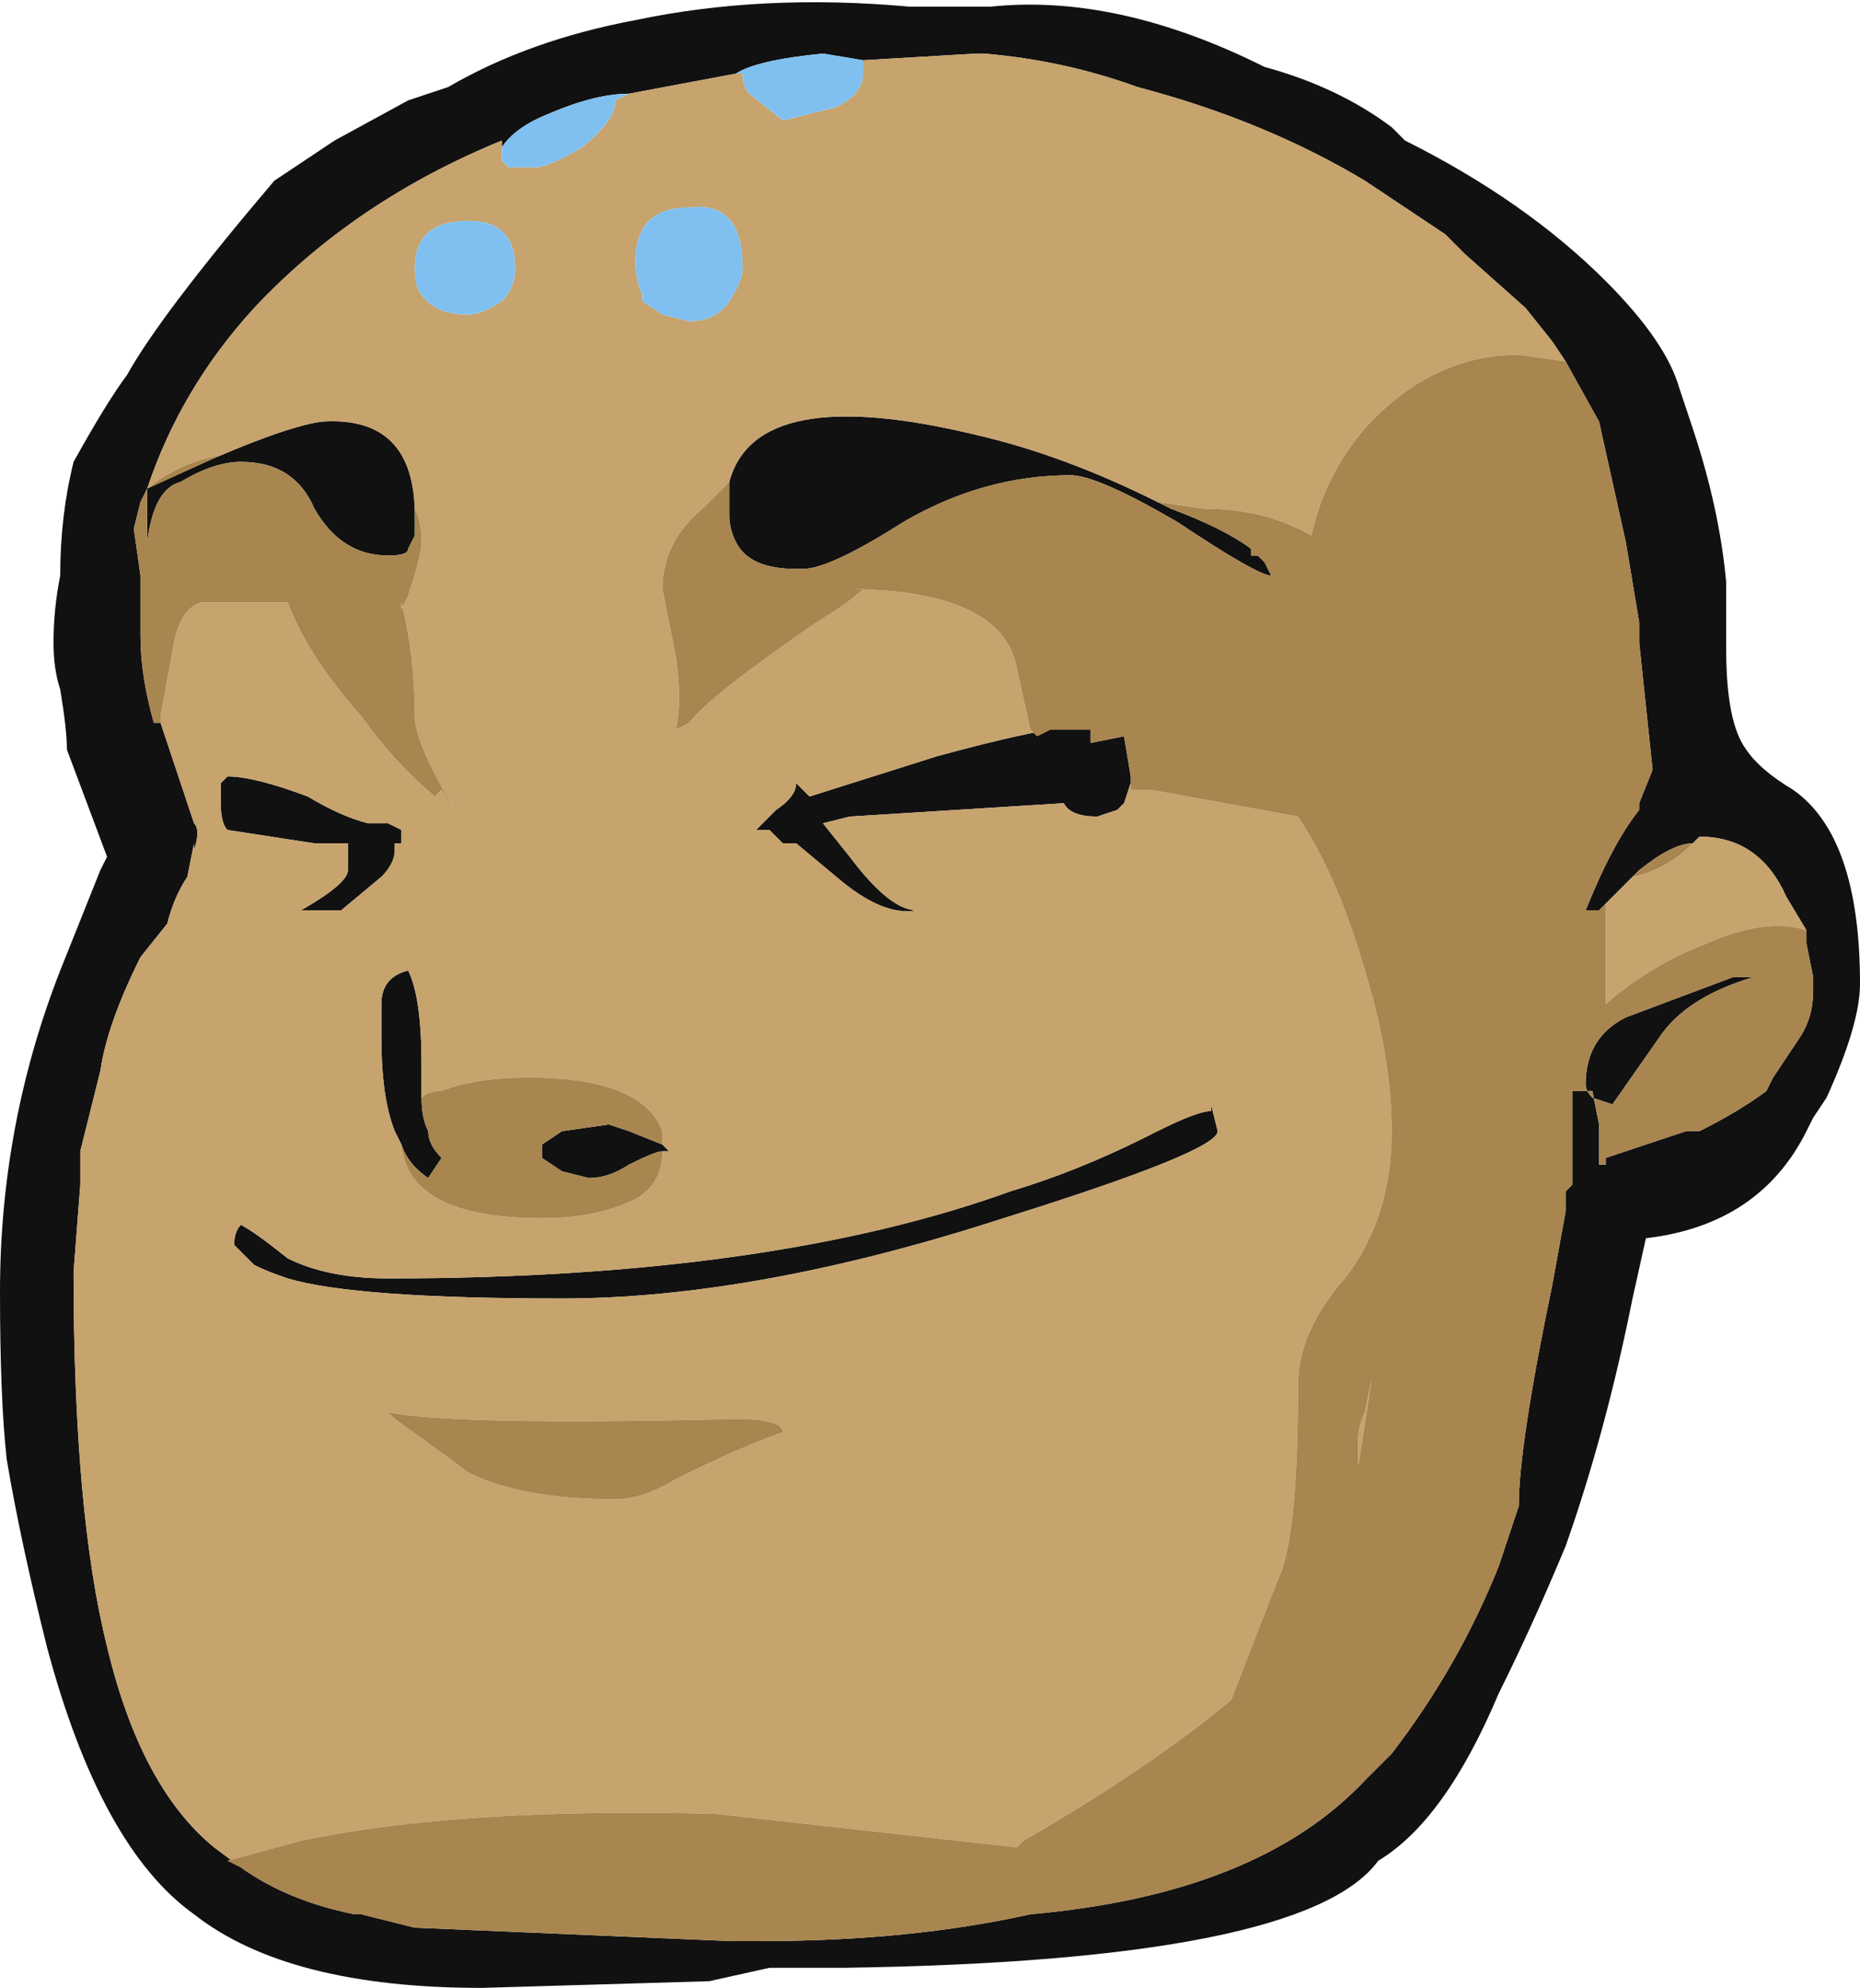 <?xml version="1.0" encoding="UTF-8" standalone="no"?>
<svg xmlns:ffdec="https://www.free-decompiler.com/flash" xmlns:xlink="http://www.w3.org/1999/xlink" ffdec:objectType="shape" height="14.85px" width="13.9px" xmlns="http://www.w3.org/2000/svg">
  <g transform="matrix(1.0, 0.0, 0.0, 1.0, -9.1, 26.1)">
    <path d="M19.6 -25.05 Q20.5 -24.6 21.1 -24.0 21.55 -23.55 21.65 -23.2 L21.75 -22.9 Q21.95 -22.3 22.0 -21.75 L22.0 -21.25 Q22.0 -20.7 22.15 -20.5 22.25 -20.35 22.5 -20.2 23.0 -19.85 23.0 -18.75 23.0 -18.45 22.75 -17.9 L22.65 -17.75 22.6 -17.65 Q22.25 -16.95 21.4 -16.85 L21.3 -16.4 Q21.1 -15.4 20.8 -14.55 20.55 -13.95 20.3 -13.45 19.9 -12.5 19.4 -12.2 18.85 -11.45 15.4 -11.4 L14.85 -11.4 14.4 -11.3 12.7 -11.25 Q11.25 -11.25 10.55 -11.8 9.85 -12.3 9.45 -13.8 9.25 -14.6 9.15 -15.2 9.1 -15.65 9.1 -16.45 9.1 -17.7 9.55 -18.85 L9.85 -19.6 9.9 -19.7 9.6 -20.5 Q9.6 -20.65 9.55 -20.95 9.5 -21.1 9.5 -21.3 9.5 -21.55 9.55 -21.8 9.55 -22.25 9.65 -22.65 9.9 -23.1 10.05 -23.3 10.3 -23.75 11.15 -24.75 L11.6 -25.05 12.15 -25.35 12.45 -25.45 Q13.05 -25.8 13.85 -25.95 14.8 -26.15 15.9 -26.05 L16.5 -26.05 Q17.45 -26.15 18.55 -25.6 19.1 -25.45 19.5 -25.15 L19.6 -25.05 M20.8 -23.4 L20.7 -23.55 20.5 -23.8 20.05 -24.2 19.9 -24.35 19.3 -24.75 Q18.55 -25.2 17.6 -25.45 17.05 -25.65 16.45 -25.7 L16.4 -25.7 15.55 -25.65 15.55 -25.6 15.55 -25.65 15.25 -25.7 Q14.75 -25.65 14.6 -25.55 L13.8 -25.4 Q13.55 -25.4 13.2 -25.25 12.95 -25.15 12.85 -25.0 L12.85 -25.05 Q11.75 -24.6 11.0 -23.8 10.45 -23.2 10.2 -22.45 11.15 -22.9 11.5 -22.95 12.2 -23.0 12.2 -22.25 L12.2 -22.1 12.15 -22.0 Q12.15 -21.95 12.0 -21.95 11.65 -21.95 11.45 -22.3 11.3 -22.65 10.9 -22.65 10.7 -22.65 10.45 -22.5 10.25 -22.45 10.2 -22.05 L10.2 -22.45 10.15 -22.35 10.1 -22.15 10.15 -21.8 Q10.15 -21.6 10.15 -21.35 10.15 -21.05 10.25 -20.7 L10.3 -20.7 10.55 -19.95 Q10.6 -19.9 10.55 -19.75 L10.55 -19.8 10.5 -19.55 Q10.4 -19.4 10.35 -19.2 L10.15 -18.95 Q9.9 -18.45 9.85 -18.1 L9.7 -17.5 9.7 -17.25 9.65 -16.6 Q9.65 -14.8 9.9 -13.8 10.15 -12.75 10.7 -12.3 L10.9 -12.15 Q11.25 -11.9 11.75 -11.8 L11.8 -11.8 12.2 -11.7 14.55 -11.6 14.8 -11.6 Q15.9 -11.6 16.8 -11.8 18.5 -11.95 19.3 -12.8 L19.5 -13.0 Q20.0 -13.65 20.3 -14.4 L20.45 -14.85 Q20.45 -15.3 20.7 -16.5 L20.8 -17.05 20.8 -17.2 20.85 -17.25 20.85 -17.95 20.95 -17.95 21.0 -17.95 21.05 -17.7 21.05 -17.4 21.1 -17.4 21.1 -17.45 21.7 -17.65 21.8 -17.65 Q22.1 -17.8 22.3 -17.95 L22.35 -18.05 22.55 -18.35 Q22.65 -18.5 22.65 -18.7 L22.65 -18.8 22.6 -19.05 22.6 -19.15 22.45 -19.4 Q22.25 -19.85 21.8 -19.85 L21.75 -19.8 Q21.6 -19.8 21.35 -19.6 L21.1 -19.35 21.05 -19.3 20.95 -19.3 Q21.15 -19.8 21.35 -20.05 L21.35 -20.1 21.45 -20.35 21.35 -21.3 21.35 -21.45 21.25 -22.05 21.05 -22.95 20.8 -23.4 M17.55 -20.25 L17.5 -20.1 17.45 -20.05 17.3 -20.0 Q17.1 -20.0 17.05 -20.1 L15.45 -20.0 15.25 -19.95 15.45 -19.7 Q15.75 -19.3 15.95 -19.3 15.7 -19.25 15.35 -19.55 L15.05 -19.8 Q15.0 -19.8 14.95 -19.8 L14.85 -19.9 14.75 -19.9 14.9 -20.05 Q15.05 -20.15 15.05 -20.25 L15.15 -20.15 16.1 -20.45 Q16.65 -20.6 16.95 -20.65 L17.25 -20.65 17.25 -20.55 17.5 -20.6 17.55 -20.3 17.55 -20.25 M14.55 -22.5 Q14.75 -23.25 16.4 -22.85 17.05 -22.7 17.75 -22.35 L17.85 -22.3 Q18.25 -22.15 18.45 -22.0 L18.45 -21.95 18.5 -21.95 18.55 -21.9 18.6 -21.8 Q18.5 -21.8 17.9 -22.2 17.3 -22.55 17.1 -22.55 16.45 -22.55 15.85 -22.2 15.3 -21.85 15.1 -21.85 L15.05 -21.85 Q14.7 -21.85 14.6 -22.05 14.55 -22.15 14.55 -22.25 14.55 -22.4 14.55 -22.5 M12.1 -19.9 L12.1 -19.8 12.05 -19.8 12.05 -19.75 Q12.05 -19.65 11.95 -19.55 L11.65 -19.3 11.35 -19.3 Q11.7 -19.5 11.7 -19.6 L11.7 -19.8 11.45 -19.8 10.8 -19.9 Q10.75 -19.95 10.75 -20.1 L10.75 -20.25 10.8 -20.3 Q11.0 -20.3 11.4 -20.15 11.65 -20.0 11.85 -19.95 L12.0 -19.95 12.1 -19.9 M12.1 -17.55 L12.05 -17.65 Q11.95 -17.9 11.95 -18.35 L11.95 -18.6 Q11.95 -18.8 12.15 -18.85 12.25 -18.65 12.25 -18.15 12.25 -18.0 12.25 -17.9 12.25 -17.75 12.3 -17.65 12.3 -17.55 12.4 -17.45 L12.3 -17.3 Q12.15 -17.4 12.1 -17.55 M14.05 -17.55 L14.1 -17.5 14.05 -17.5 Q14.0 -17.5 13.8 -17.4 13.65 -17.3 13.5 -17.3 L13.3 -17.35 13.15 -17.45 13.15 -17.55 13.3 -17.65 13.65 -17.7 13.8 -17.65 14.05 -17.55 M13.3 -16.4 Q11.75 -16.4 11.25 -16.55 11.1 -16.6 11.0 -16.65 L10.85 -16.8 Q10.85 -16.9 10.9 -16.95 11.0 -16.9 11.25 -16.7 11.55 -16.55 12.0 -16.55 14.85 -16.55 16.65 -17.2 17.15 -17.35 17.65 -17.6 L17.75 -17.65 Q18.05 -17.8 18.15 -17.8 L18.15 -17.85 18.2 -17.65 Q18.2 -17.5 16.6 -17.0 14.75 -16.4 13.3 -16.4 M21.15 -17.85 L21.0 -17.9 Q20.95 -17.95 20.95 -18.0 20.95 -18.35 21.25 -18.5 L22.05 -18.8 22.2 -18.8 Q21.7 -18.65 21.5 -18.35 L21.15 -17.85" fill="#111111" fill-rule="evenodd" stroke="none"/>
    <path d="M15.55 -25.6 L15.55 -25.65 16.4 -25.7 16.45 -25.7 Q17.05 -25.65 17.6 -25.45 18.55 -25.2 19.3 -24.75 L19.9 -24.35 20.05 -24.2 20.5 -23.8 20.7 -23.55 20.8 -23.4 20.45 -23.45 Q19.8 -23.45 19.3 -22.9 19.0 -22.55 18.9 -22.1 18.55 -22.3 18.1 -22.3 L17.75 -22.35 17.85 -22.3 17.75 -22.35 Q17.05 -22.7 16.4 -22.85 14.75 -23.25 14.55 -22.5 14.45 -22.4 14.35 -22.3 14.05 -22.05 14.05 -21.7 L14.15 -21.2 Q14.2 -20.85 14.15 -20.65 L14.25 -20.7 Q14.4 -20.9 15.2 -21.45 15.45 -21.6 15.55 -21.7 L15.4 -21.7 Q16.6 -21.7 16.7 -21.1 L16.8 -20.65 16.85 -20.6 16.95 -20.65 Q16.65 -20.6 16.1 -20.45 L15.15 -20.15 15.05 -20.25 Q15.05 -20.15 14.9 -20.05 L14.75 -19.9 14.85 -19.9 14.95 -19.8 Q15.0 -19.8 15.05 -19.8 L15.35 -19.55 Q15.7 -19.25 15.95 -19.3 15.75 -19.3 15.45 -19.7 L15.25 -19.95 15.45 -20.0 17.05 -20.1 Q17.1 -20.0 17.3 -20.0 L17.45 -20.05 17.5 -20.1 17.55 -20.25 17.55 -20.2 17.7 -20.2 18.8 -20.0 Q19.1 -19.55 19.3 -18.85 19.5 -18.2 19.5 -17.65 19.5 -17.0 19.15 -16.55 18.8 -16.15 18.8 -15.75 18.8 -14.6 18.65 -14.3 L18.3 -13.4 Q17.7 -12.9 16.75 -12.35 L16.7 -12.3 14.45 -12.55 Q12.55 -12.6 11.35 -12.35 L10.8 -12.2 10.9 -12.15 10.7 -12.3 Q10.15 -12.75 9.9 -13.8 9.65 -14.8 9.65 -16.6 L9.7 -17.25 9.7 -17.5 9.85 -18.1 Q9.9 -18.45 10.15 -18.95 L10.35 -19.2 Q10.4 -19.4 10.5 -19.55 L10.55 -19.8 10.55 -19.75 Q10.6 -19.9 10.55 -19.95 L10.3 -20.7 10.3 -20.75 10.4 -21.3 Q10.45 -21.55 10.6 -21.6 L11.25 -21.6 Q11.4 -21.2 11.8 -20.75 12.05 -20.4 12.35 -20.15 L12.4 -20.2 12.5 -20.05 Q12.2 -20.55 12.2 -20.75 12.2 -21.2 12.1 -21.6 L12.1 -21.55 12.15 -21.65 Q12.25 -21.95 12.25 -22.05 12.25 -22.2 12.2 -22.3 L12.2 -22.25 Q12.2 -23.0 11.5 -22.95 11.15 -22.9 10.2 -22.45 10.45 -23.2 11.0 -23.8 11.75 -24.6 12.85 -25.05 L12.85 -25.0 12.85 -24.9 12.9 -24.85 13.1 -24.85 Q13.2 -24.85 13.45 -25.0 13.7 -25.2 13.7 -25.35 L13.8 -25.4 14.6 -25.55 14.65 -25.55 Q14.65 -25.45 14.7 -25.4 L14.95 -25.2 15.35 -25.3 Q15.55 -25.4 15.55 -25.55 L15.55 -25.6 M21.1 -19.35 L21.35 -19.6 21.3 -19.55 Q21.55 -19.6 21.75 -19.8 L21.8 -19.85 Q22.25 -19.85 22.45 -19.4 L22.6 -19.15 Q22.3 -19.25 21.85 -19.05 21.45 -18.9 21.1 -18.6 L21.1 -19.35 M12.2 -24.1 Q12.2 -23.95 12.25 -23.9 12.35 -23.75 12.6 -23.75 12.7 -23.75 12.85 -23.85 12.95 -23.95 12.95 -24.1 12.95 -24.45 12.6 -24.45 12.2 -24.45 12.2 -24.1 M13.9 -23.85 L14.05 -23.75 14.25 -23.7 Q14.45 -23.7 14.55 -23.85 14.65 -24.0 14.65 -24.1 14.65 -24.6 14.25 -24.55 13.85 -24.55 13.85 -24.15 13.85 -24.0 13.9 -23.9 L13.9 -23.85 M12.25 -17.9 Q12.25 -18.0 12.25 -18.15 12.25 -18.65 12.15 -18.85 11.95 -18.8 11.95 -18.6 L11.95 -18.35 Q11.95 -17.9 12.05 -17.65 L12.1 -17.55 Q12.15 -17.0 13.15 -17.0 13.5 -17.0 13.75 -17.1 14.05 -17.2 14.05 -17.5 L14.1 -17.5 14.05 -17.55 14.05 -17.65 Q13.9 -18.05 13.05 -18.05 12.65 -18.05 12.4 -17.95 12.3 -17.95 12.25 -17.9 M12.1 -19.9 L12.0 -19.95 11.85 -19.95 Q11.65 -20.0 11.4 -20.15 11.0 -20.3 10.8 -20.3 L10.75 -20.25 10.75 -20.1 Q10.75 -19.95 10.8 -19.9 L11.45 -19.8 11.7 -19.8 11.7 -19.6 Q11.7 -19.5 11.35 -19.3 L11.65 -19.3 11.95 -19.55 Q12.05 -19.65 12.05 -19.75 L12.05 -19.8 12.1 -19.8 12.1 -19.9 M12.0 -15.55 L12.05 -15.5 Q12.4 -15.25 12.6 -15.1 13.0 -14.9 13.7 -14.9 13.9 -14.9 14.15 -15.05 14.65 -15.3 14.95 -15.4 14.95 -15.5 14.6 -15.5 12.5 -15.45 12.0 -15.55 M13.3 -16.4 Q14.75 -16.4 16.6 -17.0 18.2 -17.5 18.2 -17.65 L18.15 -17.85 18.15 -17.8 Q18.05 -17.8 17.75 -17.65 L17.65 -17.6 Q17.15 -17.35 16.65 -17.2 14.85 -16.55 12.0 -16.55 11.55 -16.55 11.25 -16.7 11.0 -16.9 10.9 -16.95 10.85 -16.9 10.85 -16.8 L11.0 -16.65 Q11.1 -16.6 11.25 -16.55 11.75 -16.4 13.3 -16.4 M19.35 -15.8 Q19.3 -15.45 19.25 -15.15 L19.25 -15.35 Q19.25 -15.45 19.3 -15.55 L19.35 -15.8 M10.75 -22.7 Q10.45 -22.65 10.2 -22.45 L10.75 -22.7" fill="#c7a36d" fill-rule="evenodd" stroke="none"/>
    <path d="M12.2 -22.25 L12.2 -22.3 Q12.25 -22.2 12.25 -22.05 12.25 -21.95 12.15 -21.65 L12.1 -21.55 12.1 -21.6 Q12.2 -21.2 12.2 -20.75 12.2 -20.55 12.5 -20.05 L12.4 -20.2 12.35 -20.15 Q12.05 -20.4 11.8 -20.75 11.4 -21.2 11.25 -21.6 L10.6 -21.6 Q10.45 -21.55 10.4 -21.3 L10.3 -20.75 10.3 -20.7 10.25 -20.7 Q10.15 -21.05 10.15 -21.35 10.15 -21.6 10.15 -21.8 L10.1 -22.15 10.15 -22.35 10.2 -22.45 10.2 -22.05 Q10.25 -22.45 10.45 -22.5 10.7 -22.65 10.9 -22.65 11.3 -22.65 11.45 -22.3 11.65 -21.95 12.0 -21.95 12.15 -21.95 12.15 -22.0 L12.2 -22.1 12.2 -22.25 M10.9 -12.15 L10.8 -12.2 11.35 -12.35 Q12.55 -12.6 14.45 -12.55 L16.7 -12.3 16.75 -12.35 Q17.7 -12.9 18.3 -13.4 L18.65 -14.3 Q18.8 -14.6 18.8 -15.75 18.8 -16.15 19.15 -16.55 19.5 -17.0 19.5 -17.65 19.5 -18.2 19.3 -18.85 19.1 -19.55 18.8 -20.0 L17.7 -20.2 17.55 -20.2 17.55 -20.25 17.55 -20.3 17.5 -20.6 17.25 -20.55 17.25 -20.65 16.95 -20.65 16.85 -20.6 16.8 -20.65 16.7 -21.1 Q16.6 -21.7 15.4 -21.7 L15.55 -21.7 Q15.45 -21.6 15.2 -21.45 14.4 -20.9 14.25 -20.7 L14.15 -20.65 Q14.2 -20.85 14.15 -21.2 L14.05 -21.7 Q14.05 -22.05 14.35 -22.3 14.45 -22.4 14.55 -22.5 14.55 -22.4 14.55 -22.25 14.55 -22.15 14.6 -22.05 14.7 -21.85 15.05 -21.85 L15.1 -21.85 Q15.3 -21.85 15.85 -22.2 16.45 -22.55 17.1 -22.55 17.3 -22.55 17.9 -22.2 18.5 -21.8 18.6 -21.8 L18.55 -21.9 18.5 -21.95 18.45 -21.95 18.45 -22.0 Q18.25 -22.15 17.85 -22.3 L17.75 -22.35 18.1 -22.3 Q18.55 -22.3 18.9 -22.1 19.0 -22.55 19.3 -22.9 19.8 -23.45 20.45 -23.45 L20.8 -23.4 21.05 -22.95 21.25 -22.05 21.35 -21.45 21.35 -21.3 21.45 -20.35 21.35 -20.1 21.35 -20.05 Q21.15 -19.8 20.95 -19.3 L21.05 -19.3 21.1 -19.35 21.1 -18.6 Q21.45 -18.9 21.85 -19.05 22.3 -19.25 22.6 -19.15 L22.6 -19.05 22.65 -18.8 22.65 -18.7 Q22.65 -18.5 22.55 -18.35 L22.35 -18.05 22.3 -17.95 Q22.1 -17.8 21.8 -17.65 L21.7 -17.65 21.1 -17.45 21.1 -17.4 21.05 -17.4 21.05 -17.7 21.0 -17.95 20.95 -17.95 20.85 -17.95 20.85 -17.25 20.8 -17.2 20.8 -17.05 20.7 -16.5 Q20.45 -15.3 20.45 -14.85 L20.3 -14.4 Q20.0 -13.65 19.5 -13.0 L19.3 -12.8 Q18.5 -11.95 16.8 -11.8 15.9 -11.6 14.8 -11.6 L14.55 -11.6 12.2 -11.7 11.8 -11.8 11.75 -11.8 Q11.25 -11.9 10.9 -12.15 M21.35 -19.6 Q21.6 -19.8 21.75 -19.8 21.55 -19.6 21.3 -19.55 L21.35 -19.6 M12.25 -17.9 Q12.3 -17.95 12.4 -17.95 12.65 -18.05 13.05 -18.05 13.9 -18.05 14.05 -17.65 L14.05 -17.55 13.8 -17.65 13.65 -17.7 13.3 -17.65 13.15 -17.55 13.15 -17.45 13.3 -17.35 13.5 -17.3 Q13.65 -17.3 13.8 -17.4 14.0 -17.5 14.05 -17.5 14.05 -17.2 13.75 -17.1 13.5 -17.0 13.15 -17.0 12.15 -17.0 12.1 -17.55 12.15 -17.4 12.3 -17.3 L12.4 -17.45 Q12.3 -17.55 12.3 -17.65 12.25 -17.75 12.25 -17.9 M12.0 -15.55 Q12.5 -15.45 14.6 -15.5 14.95 -15.5 14.95 -15.4 14.65 -15.3 14.15 -15.05 13.9 -14.9 13.7 -14.9 13.0 -14.9 12.6 -15.1 12.4 -15.25 12.05 -15.5 L12.0 -15.55 M21.15 -17.85 L21.5 -18.35 Q21.7 -18.65 22.2 -18.8 L22.05 -18.8 21.25 -18.5 Q20.95 -18.35 20.95 -18.0 20.95 -17.95 21.0 -17.9 L21.15 -17.85 M19.35 -15.8 L19.3 -15.55 Q19.25 -15.45 19.25 -15.35 L19.25 -15.15 Q19.3 -15.45 19.35 -15.8 M10.75 -22.7 L10.2 -22.45 Q10.45 -22.65 10.75 -22.7" fill="#a9854f" fill-rule="evenodd" stroke="none"/>
    <path d="M15.55 -25.6 L15.55 -25.55 Q15.55 -25.4 15.35 -25.3 L14.95 -25.2 14.7 -25.4 Q14.65 -25.45 14.65 -25.55 L14.6 -25.55 Q14.75 -25.65 15.25 -25.7 L15.55 -25.65 15.55 -25.6 M13.8 -25.4 L13.7 -25.35 Q13.7 -25.2 13.45 -25.0 13.2 -24.85 13.1 -24.85 L12.9 -24.85 12.85 -24.9 12.85 -25.0 Q12.95 -25.15 13.2 -25.25 13.55 -25.4 13.8 -25.4 M13.9 -23.85 L13.9 -23.9 Q13.85 -24.0 13.85 -24.15 13.85 -24.55 14.25 -24.55 14.65 -24.6 14.65 -24.1 14.65 -24.0 14.55 -23.85 14.45 -23.7 14.25 -23.7 L14.05 -23.75 13.9 -23.85 M12.2 -24.1 Q12.2 -24.45 12.6 -24.45 12.95 -24.45 12.95 -24.1 12.95 -23.95 12.85 -23.85 12.7 -23.75 12.6 -23.75 12.35 -23.75 12.25 -23.9 12.2 -23.95 12.2 -24.1" fill="#80c0f0" fill-rule="evenodd" stroke="none"/>
  </g>
</svg>
